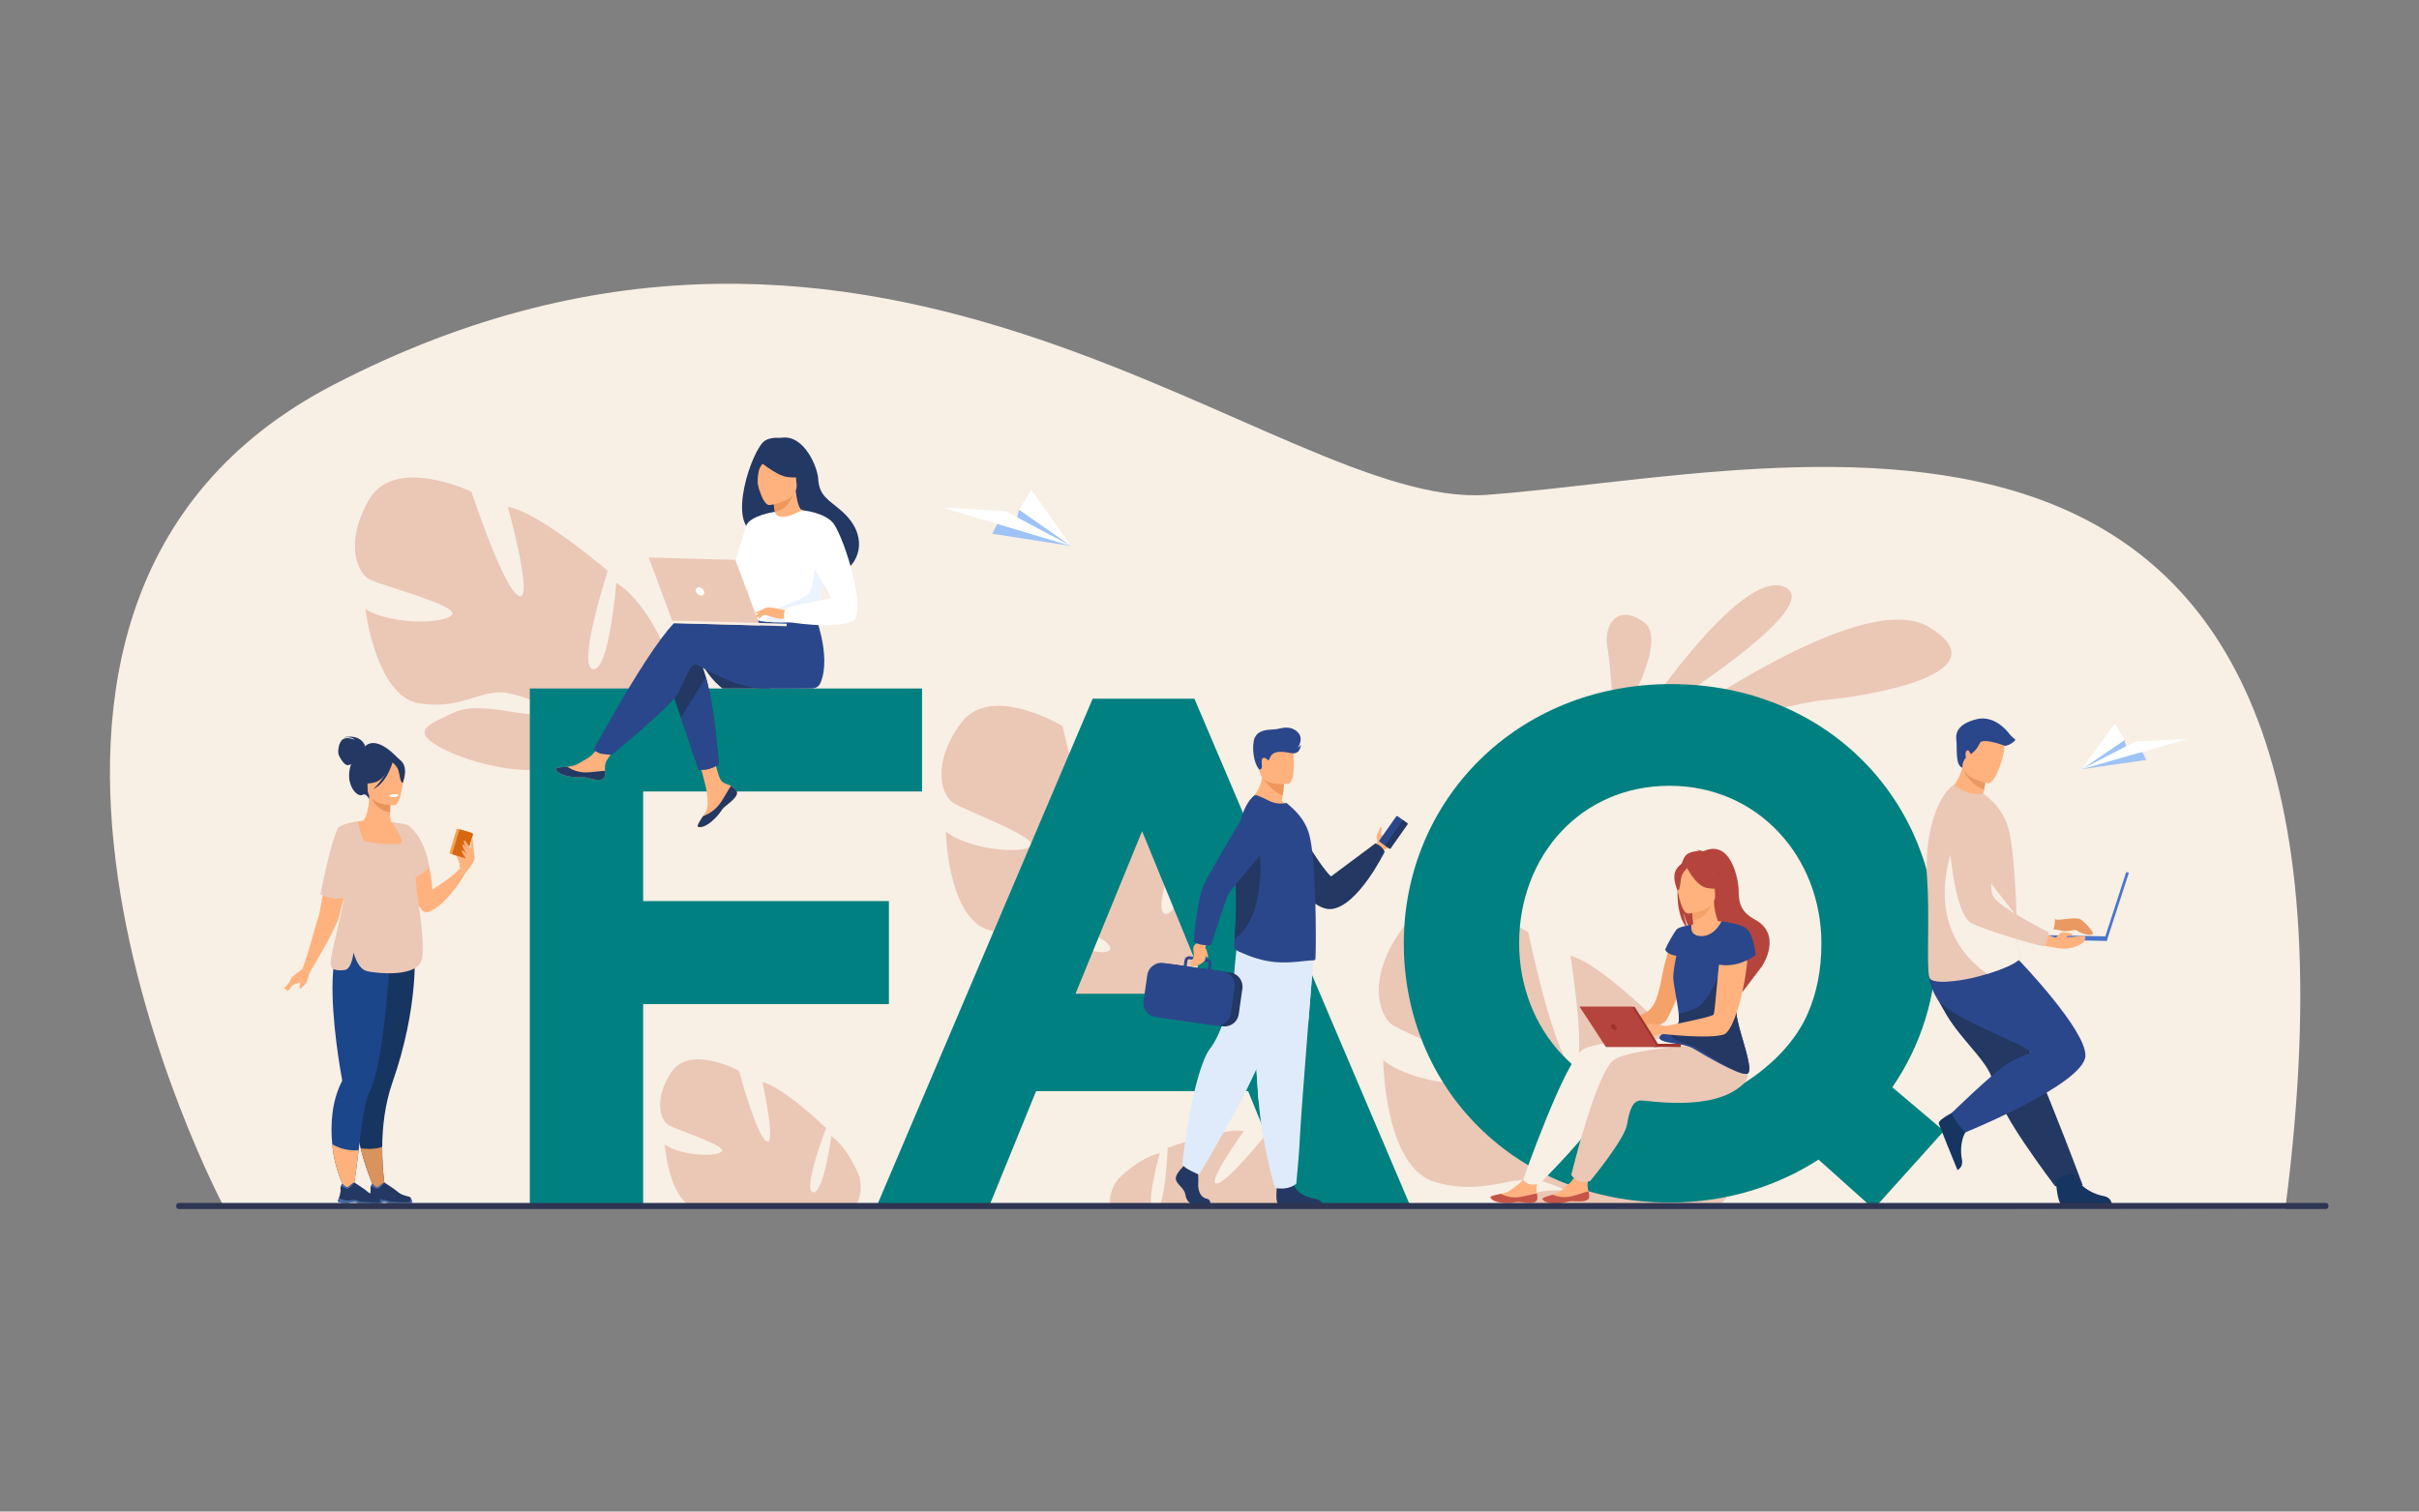 <?xml version="1.0" encoding="UTF-8" standalone="no"?>
<!-- Created with Inkscape (http://www.inkscape.org/) -->

<svg
   version="1.1"
   id="svg2"
   width="4266.667"
   height="2666.667"
   viewBox="0 0 4266.667 2666.667"
   sodipodi:docname="9650829_7879.eps"
   xmlns:inkscape="http://www.inkscape.org/namespaces/inkscape"
   xmlns:sodipodi="http://sodipodi.sourceforge.net/DTD/sodipodi-0.dtd"
   xmlns="http://www.w3.org/2000/svg"
   xmlns:svg="http://www.w3.org/2000/svg">
  <rect x="0" y="0" width="4266.667" height="2666.667" fill="#808080" stroke="none"/>
  <defs
     id="defs6" />
  <sodipodi:namedview
     id="namedview4"
     pagecolor="#ffffff"
     bordercolor="#000000"
     borderopacity="0.25"
     inkscape:showpageshadow="2"
     inkscape:pageopacity="0.0"
     inkscape:pagecheckerboard="0"
     inkscape:deskcolor="#d1d1d1" />
  <g
     id="g8"
     inkscape:groupmode="layer"
     inkscape:label="ink_ext_XXXXXX"
     transform="matrix(1.333,0,0,-1.333,0,2666.667)">
    <g
       id="g10"
       transform="scale(0.1)">
      <!-- <path
         d="M 32000,0 H 0 V 20000 H 32000 V 0"
         style="fill:#ffffff;fill-opacity:1;fill-rule:nonzero;stroke:none"
         id="path12" /> -->
      <path
         d="m 30238.5,4003.8 -5399.4,13.4 -2469.6,6.1 -530.3,1.3 -1923.1,4.7 -2343.8,5.8 -2031.7,4.9 -115.1,0.3 -535.9,1.3 -4701,11.6 -2360.17,5.9 -222.64,0.5 -1293.16,3.2 -3369.7,8.3 c 0,0 -4180.19,7912.3 1470.64,10841.8 7279.63,3773.8 12470.93,-1663.1 15259.43,-1457.1 4101.2,303 12127.3,2596.7 10565.5,-9452"
         style="fill:#F8EFE5;fill-opacity:1;fill-rule:nonzero;stroke:none"
         id="path14" />
      <path
         d="m 21636.7,10392.7 c 0,0 1387.7,2119 1981.8,1841.6 594.1,-277.3 -1981.8,-1841.6 -1981.8,-1841.6"
         style="fill:#EBC7B5;fill-opacity:1;fill-rule:nonzero;stroke:none"
         id="path16" />
      <path
         d="m 21584.4,10035.4 c 0,0 2974.8,2269 3946.1,1666.8 971.3,-602.1 -750.3,-904 -1400,-963.7 -649.8,-59.7 -2546.1,-703.1 -2546.1,-703.1"
         style="fill:#EBC7B5;fill-opacity:1;fill-rule:nonzero;stroke:none"
         id="path18" />
      <path
         d="m 21359.2,10366.9 c 0,0 -4,87.4 -11.5,214.9 -14.5,248.7 -42.1,650.2 -78.3,854.2 -54.8,308.5 139.4,582.3 481.1,335.4 341.8,-247 -307.6,-1296.6 -307.6,-1296.6 l -83.7,-107.9"
         style="fill:#EBC7B5;fill-opacity:1;fill-rule:nonzero;stroke:none"
         id="path20" />
      <path
         d="m 11328.7,4057.8 -1355.68,3.7 c -43.36,7.1 -85.42,6 -127.89,0.3 l -742.83,2 c -264.79,196.5 -305.63,793.4 -305.63,793.4 222.66,-158.1 711.8,-166.9 756.84,-87.1 45.11,79.9 -615.67,286.9 -709.83,346.1 -94.16,59.2 -206.4,323.2 39.08,696.9 245.49,373.8 895.64,18.9 895.64,18.9 0,0 234.8,-871.8 365.9,-933.7 131.2,-61.9 -55.2,784.5 -55.2,784.5 273.3,-61.2 842,-607 842,-607 0,0 -317.1,-823.4 -174.8,-851.1 142.4,-27.7 243.6,743.4 243.6,743.4 231.2,-161 372.4,-538.4 372.4,-538.4 36.2,-151.6 12.1,-273.9 -43.6,-371.9"
         style="fill:#EBC7B5;fill-opacity:1;fill-rule:nonzero;stroke:none"
         id="path22" />
      <path
         d="m 4886.04,13395.9 c 340.42,584.8 1351.77,101.5 1351.77,101.5 0,0 425.91,-1298.1 629.08,-1380.9 203.18,-82.8 -147.42,1180.9 -147.42,1180.9 417.94,-70.1 1321.74,-848.5 1321.74,-848.5 0,0 -411.96,-1270.1 -194.65,-1300.3 217.31,-30.3 307.4,1143.2 307.4,1143.2 362.4,-224.3 606.66,-783.1 606.66,-783.1 258.5,-872.7 -875.41,-1159.6 -875.41,-1159.6 0,0 -133.26,-443.2 4.88,-1029.9 h 0.01 c 0,0 36.83,-111.3 56.89,-289.2 l -107.47,28.9 c -1.03,31.2 -3.21,61.6 -6.74,91.3 0.06,0.2 0.03,0.3 -0.07,0.5 -0.05,0.4 -0.11,0.9 -0.16,1.3 -2.9,18.6 -7.13,45.1 -12.57,77.4 -0.01,0 -0.02,0.1 -0.02,0.1 0.01,0.1 -0.06,0.1 -0.04,0.2 -15.54,73.1 -24.96,126.5 -29.77,164.6 -0.03,0.1 -0.03,0.2 -0.02,0.3 -44.13,228.2 -115.17,529.2 -194.87,609.8 0,0 16.39,13.5 36.25,43.1 -11.56,-13.7 -23.61,-28.1 -36.25,-43.1 -289.96,-344.7 -1227.43,-163.1 -1711.63,79.8 -484.2,242.9 -221.95,327.4 117.07,487.8 339.02,160.4 900.56,-56.9 1096.11,-10.9 195.55,46.1 -29.37,205.2 -378.08,270.8 -348.71,65.6 -611.4,-230.1 -1177.41,-134.3 -566.02,95.8 -707.37,1247 -707.37,1247 349.26,-220.8 1089.08,-194.3 1150.69,-69.9 61.61,124.3 -953.71,383.2 -1100.79,465.1 -147.08,81.8 -338.22,471.3 2.19,1056.1"
         style="fill:#EBC7B5;fill-opacity:1;fill-rule:nonzero;stroke:none"
         id="path24" />
      <path
         d="m 12711.3,10429.8 c 395.3,544.6 1347.7,-34.7 1347.7,-34.7 0,0 291.7,-1326.9 484.5,-1429.2 192.8,-102.2 -27.9,1183.3 -27.9,1183.3 406.5,-111.2 1223,-971.7 1223,-971.7 0,0 -534.5,-1215.5 -322.5,-1267.2 212,-51.6 418.4,1100.5 418.4,1100.5 336.2,-258.1 522,-835.5 522,-835.5 168.6,-889.3 -982,-1059.8 -982,-1059.8 0,0 -176.1,-425.3 -98.1,-1019.6 h 0.1 c 0,0 25.3,-113.8 27.4,-291.8 l -103.5,39.3 c 2.1,31 3,61.3 2.5,91 0,0.2 0,0.3 -0.1,0.5 0,0.5 0,0.9 0,1.3 -1,18.7 -2.5,45.3 -4.7,77.8 0,0.1 0,0.1 0,0.2 0,0 -0.1,0.1 0,0.1 -8.1,73.9 -12.1,127.7 -13,165.9 -0.1,0.1 -0.1,0.2 0,0.3 -20.9,230.2 -61.1,535.2 -131.9,622.8 0,0 17.5,11.8 40.2,39.1 -12.9,-12.5 -26.2,-25.5 -40.2,-39.1 -321.4,-312.1 -1230.8,-38.7 -1685.6,250 -454.9,288.7 -186.9,346.1 164.5,470.9 351.5,124.9 885.4,-146.2 1083.5,-120.2 198.1,26 -8.6,205.9 -347,305.6 -338.5,99.8 -628,-166.6 -1178.5,-15.2 -550.4,151.4 -575.3,1304.5 -575.3,1304.5 323.5,-253.3 1058.2,-301 1131.6,-184.1 73.4,116.9 -905.4,474.5 -1042.7,570.1 -137.4,95.7 -287.6,500.2 107.6,1044.9"
         style="fill:#EBC7B5;fill-opacity:1;fill-rule:nonzero;stroke:none"
         id="path26" />
      <path
         d="m 15346.2,4741.7 c 0,0 -143.4,-502.7 -115.8,-698 l -542.8,1.5 c -11.3,110.2 15.3,230 107,352.7 0,0 277.5,288.4 551.6,343.8"
         style="fill:#EBC7B5;fill-opacity:1;fill-rule:nonzero;stroke:none"
         id="path28" />
      <path
         d="m 17405.1,4038 -2058.1,5.4 c 81.5,207.3 104.3,769.4 104.3,769.4 0,0 733.2,273.3 1006.3,221.3 0,0 -503.3,-697.8 -359.5,-693 143.9,4.6 701.4,706.4 701.4,706.4 0,0 732.2,67.3 808.6,-370 68.6,-392.6 -90.7,-590.9 -203,-639.5"
         style="fill:#EBC7B5;fill-opacity:1;fill-rule:nonzero;stroke:none"
         id="path30" />
      <path
         d="m 21727.4,4026.5 -1948.1,5.2 c 126.3,54 291.1,104.8 468.1,165.3 443.3,151.5 1047.4,-57.4 1480,-170.5"
         style="fill:#EBC7B5;fill-opacity:1;fill-rule:nonzero;stroke:none"
         id="path32" />
      <path
         d="m 22717.3,4018.4 -1763.4,4.7 c 36.8,78.1 -188.2,237.9 -513.9,338.2 -414.6,127.6 -774.4,-195.5 -1448.9,-1.3 -674.4,194.3 -687.9,1612.2 -687.9,1612.2 393.9,-316.2 1296.4,-385.8 1388.3,-243.1 92,142.6 -1105.9,596.7 -1273.3,716.3 -167.4,119.6 -346.1,619.2 147.8,1282.8 494,663.7 1656.2,-62.5 1656.2,-62.5 0,0 339,-1635.6 574.4,-1764.2 235.4,-128.5 -16.8,1455 -16.8,1455 498.2,-142.6 1489.1,-1212.6 1489.1,-1212.6 0,0 -675.1,-1486.3 -415.2,-1552.9 259.9,-66.6 530.6,1346.5 530.6,1346.5 409.5,-322.3 629.3,-1034.7 629.3,-1034.7 72.2,-407.6 -78.6,-690.2 -296.3,-884.4"
         style="fill:#EBC7B5;fill-opacity:1;fill-rule:nonzero;stroke:none"
         id="path34" />
      <path
         d="m 6083.08,8570.8 c 0.02,3.7 -53.8,114.9 -36.68,123.4 17.11,8.6 47.77,7.3 51.34,-12.2 3.57,-19.5 -14.66,-111.2 -14.66,-111.2"
         style="fill:#ffb27d;fill-opacity:1;fill-rule:nonzero;stroke:none"
         id="path36" />
      <path
         d="m 5279.98,9953.4 c 0,0 -315.47,379.1 -482.48,136.5 0,0 -124.6,-51.6 -169.66,-263.7 -45.98,-216.4 97.91,-380.9 172.31,-340.2 47.72,26 83.84,-57.5 83.84,-57.5 l 395.99,524.9"
         style="fill:#233862;fill-opacity:1;fill-rule:nonzero;stroke:none"
         id="path38" />
      <path
         d="m 5671.25,7936.2 c 250.81,92.4 492.37,521.5 492.37,521.5 l -79.1,55.4 c -65.88,-96.4 -362.27,-281.4 -362.27,-281.4 -6.77,81.2 -16.59,154.9 -28.71,221.6 -82.29,453.6 -270.51,588 -321.04,616.5 -8.15,4.7 -12.75,6.5 -12.75,6.5 0,0 0.17,-3.4 0.56,-9.7 0.73,-13.6 2.33,-41.2 4.96,-78.8 19.6,-280.9 96.41,-1128.9 305.98,-1051.6"
         style="fill:#ffb27d;fill-opacity:1;fill-rule:nonzero;stroke:none"
         id="path40" />
      <path
         d="m 4831.96,10128.4 c 0,0 -42.41,169.7 -291.61,116.6 0,0 119.3,15.1 151.99,-30.9 0,0 -94.55,43.3 -153.76,7.1 -59.2,-36.3 -68.92,-158.2 -60.08,-195.3 8.83,-37.1 74.22,-147.6 117.53,-147.6 43.29,0 94.55,38 94.55,38 l 141.38,212.1"
         style="fill:#233862;fill-opacity:1;fill-rule:nonzero;stroke:none"
         id="path42" />
      <path
         d="m 4459.07,7473 c 123.91,277.9 183.19,356.5 185.26,443.9 1.64,69.1 -32.45,143.7 -98.68,326.6 -15.58,43.1 -26.35,87.5 -32.97,132.3 -52.38,352.6 151.54,733.8 278.29,759.8 35.26,9.3 95.04,136.7 94.3,341.9 l 15.88,-3.1 266.87,-52.9 c 0,0 -6.07,-84 -6.25,-163.1 -0.18,-65.9 3.81,-128.4 18.74,-136.3 19.21,-1.7 30.54,-2.9 30.54,-2.9 0,0 222.53,-309 241.24,-596.4 18.72,-287.4 -178.19,-412.3 1.49,-986.7 183.45,-586.6 -1063.15,-216.6 -994.71,-63.1"
         style="fill:#ffb27d;fill-opacity:1;fill-rule:nonzero;stroke:none"
         id="path44" />
      <path
         d="m 5168.03,9421.5 c 0,0 -6.08,-84 -6.26,-163.1 -149.34,4.2 -228.28,140.5 -260.62,216 l 266.88,-52.9"
         style="fill:#e8945b;fill-opacity:1;fill-rule:nonzero;stroke:none"
         id="path46" />
      <path
         d="m 4873.58,9503.4 c 0,0 -78.26,123.7 -97.04,229.4 -13.41,75.5 25.04,355.3 306.23,315.1 0,0 81.67,-8.1 158.43,-60 61.05,-41.2 149.16,-130.2 50.65,-374.4 l -25.6,-82.5 -392.67,-27.6"
         style="fill:#233862;fill-opacity:1;fill-rule:nonzero;stroke:none"
         id="path48" />
      <path
         d="m 5217.9,9346.6 c 0,0 -353.34,-5.8 -353.58,214.3 -0.25,220.1 -46.01,367.6 179.57,380.6 225.59,13 269.51,-70.9 287.46,-144.4 17.95,-73.4 -21.55,-443.3 -113.45,-450.5"
         style="fill:#ffb27d;fill-opacity:1;fill-rule:nonzero;stroke:none"
         id="path50" />
      <path
         d="m 5204.82,9946.9 c 0,0 -96.74,-258.2 -245.21,-296.4 -148.47,-38.2 -212.87,1.6 -212.87,1.6 0,0 113.88,90.5 137.51,248.4 0,0 247.6,169.3 320.57,46.4"
         style="fill:#233862;fill-opacity:1;fill-rule:nonzero;stroke:none"
         id="path52" />
      <path
         d="m 5180.84,9925.9 c 0,0 72.25,-57.6 89.87,-113.7 17.61,-56 25.54,-171.4 59.16,-167.5 0,0 72.89,175.5 -9.03,274.8 -86.85,105.3 -140,6.4 -140,6.4"
         style="fill:#233862;fill-opacity:1;fill-rule:nonzero;stroke:none"
         id="path54" />
      <path
         d="m 4771.94,4806.6 c 88.89,-353.7 222.71,-624.8 222.71,-624.8 l 116.52,8.1 c 0,0 -57.14,271.8 -53.86,639.1 2.31,256.8 34.07,560.3 135.53,850 348.64,995.7 292.29,1720.4 292.29,1720.4 l -655.63,-76.7 -30.54,-3.6 c -2.73,-301.1 -10.51,-709.9 -17.31,-1029.6 -6.01,-287.5 -11.29,-502.8 -11.29,-502.8 -126.05,-271.5 -80.27,-654.7 1.58,-980.1"
         style="fill:#163560;fill-opacity:1;fill-rule:nonzero;stroke:none"
         id="path56" />
      <path
         d="m 3999.54,7177.8 106.08,-31.8 c 0,0 349.91,580.6 381.73,731.7 10.38,49.2 35.82,147.6 65.52,257.9 61.44,228.3 140.74,507.7 140.74,507.7 l 26.11,113.2 89.07,385.7 c 0,0 -170.56,-17.4 -270.31,-59.1 -33.04,-13.8 -58.24,-30.3 -67.04,-49.6 -73.29,-161.1 -146.45,-567.8 -197.88,-857.9 -28.66,-161.7 -50.52,-287.2 -61.93,-313.8 -31.82,-74.2 -129.03,-482.5 -212.09,-684"
         style="fill:#ffb27d;fill-opacity:1;fill-rule:nonzero;stroke:none"
         id="path58" />
      <path
         d="m 4395.79,4863 c 37.7,-402.3 203.69,-662.5 203.69,-662.5 l 55.66,-40.4 c 0,0 52.68,283.4 89.96,620.7 35.52,320.5 84.22,659.6 139.28,763.2 218.65,410.6 284.47,1960.5 284.47,1960.5 l -664.74,33 c -66.85,-112.4 -96,-296.7 -102.92,-506.3 -17.49,-529 106.86,-1218.8 125.45,-1318.5 0,-0.1 0,-0.2 0.05,-0.3 1.46,-7.7 -0.78,-15.3 -4.37,-22.3 -132.24,-261.8 -151.37,-561.3 -126.53,-827.1"
         style="fill:#1c468a;fill-opacity:1;fill-rule:nonzero;stroke:none"
         id="path60" />
      <path
         d="m 5194.26,9917.2 c 0,0 -68.92,-270.4 -256.26,-357 0,0 187.34,166.1 203.25,344.6 15.9,178.5 53.01,12.4 53.01,12.4"
         style="fill:#233862;fill-opacity:1;fill-rule:nonzero;stroke:none"
         id="path62" />
      <path
         d="m 4375.75,7272.4 c -1.16,-22.4 0.06,-40.3 4.13,-53.1 14.14,-44.6 62.72,-64.8 180.15,-52.7 71.77,7.5 103.77,127.8 118.04,230.4 43.11,-146.8 103.46,-229.2 181.48,-246.5 113.85,-25.4 688.12,-95.2 725.71,177.8 41.35,300.3 -82.46,831.9 -89.26,1118.6 16.88,101.6 22.65,189.8 20.83,265.6 -4.8,204.2 -64.73,318.7 -110.81,364.7 -13.06,10.1 -26.11,16.3 -78.51,25.3 -26.78,4.6 -63.87,9.8 -116.46,16.7 0,0 -21.45,2.5 -20.96,1.7 9.71,-17.4 139.79,-214.3 129.65,-265 -10.63,-53 -471.9,-5.3 -503.72,23.9 -31.82,29.1 -82.15,252.4 -82.15,252.4 0,0 -163.34,-17.8 -243.24,-75.9 0,0 0.3,-0.4 0.85,-1 -9.65,-7 -16.88,-14.3 -21.01,-22.1 -85.25,-162.4 -170.38,-572 -230.25,-864.1 145.12,-80 271.9,-56.2 311.25,-45.6 -51.43,-336.5 -168.07,-697.8 -175.72,-851.1"
         style="fill:#EBC7B5;fill-opacity:1;fill-rule:nonzero;stroke:none"
         id="path64" />
      <path
         d="m 6084.52,8513.1 c -0.04,10.9 -9.15,168.8 18.94,201.9 28.09,33.2 85.46,80.3 103.5,78.9 18.05,-1.5 88.61,-95.2 67.39,-167.1 -21.21,-71.8 -110.73,-169.1 -110.73,-169.1 l -79.1,55.4"
         style="fill:#ffb27d;fill-opacity:1;fill-rule:nonzero;stroke:none"
         id="path66" />
      <path
         d="m 5955.68,8706.2 163.56,-49 c 5.43,-1.7 11.15,1.4 12.77,6.8 l 93.47,311.9 c 1.63,5.4 -1.45,11.2 -6.88,12.8 l -163.55,49 c -5.43,1.6 -11.15,-1.5 -12.77,-6.9 L 5948.8,8719 c -1.63,-5.5 1.45,-11.2 6.88,-12.8"
         style="fill:#f1a34f;fill-opacity:1;fill-rule:nonzero;stroke:none"
         id="path68" />
      <path
         d="m 5998.18,8693.4 148.35,-44.4 c 9.63,-2.9 19.77,2.6 22.65,12.2 l 88.93,296.7 c 2.88,9.6 -2.58,19.7 -12.21,22.6 l -148.36,44.5 c -9.62,2.9 -19.76,-2.6 -22.65,-12.2 l -88.91,-296.7 c -2.89,-9.6 2.57,-19.8 12.2,-22.7"
         style="fill:#d86713;fill-opacity:1;fill-rule:nonzero;stroke:none"
         id="path70" />
      <path
         d="m 4395.79,4863 c 37.7,-402.3 203.69,-662.5 203.69,-662.5 l 56.67,-51.6 c 0,0 51.67,294.6 88.95,631.9 -39.28,-2.9 -212.45,-9.2 -349.31,82.2"
         style="fill:#ffb27d;fill-opacity:1;fill-rule:nonzero;stroke:none"
         id="path72" />
      <path
         d="m 4771.94,4806.6 c 88.89,-353.7 222.71,-624.8 222.71,-624.8 l 116.52,8.1 c 0,0 -57.14,271.8 -53.86,639.1 -39.53,-19.9 -121.13,-40.1 -285.37,-22.4"
         style="fill:#d9935c;fill-opacity:1;fill-rule:nonzero;stroke:none"
         id="path74" />
      <path
         d="m 4927.55,4084.1 h 74.39 c 24.92,3.9 43.31,11.2 68.87,14.5 38.81,5.1 56.68,-10.8 60.23,-14.5 0.48,-0.5 0.69,-0.7 0.69,-0.7 h 316 c 7.95,11.3 0.32,37.6 -7.16,57 -5.03,13.1 -16.01,23.1 -29.58,27 -33.51,9.7 -99.57,18.4 -160.07,73.1 -34.04,30.8 -164.36,113.1 -164.36,113.1 l -0.69,0.2 c -2.87,-0.1 -16.49,-4.3 -75.77,-54.3 -30.64,-25.8 -82.87,36.5 -82.87,36.5 0,0 -9.81,-8.1 -17.12,-23.3 -5.89,-11.9 -10.18,-28.3 -6.79,-48.5 4.72,-28.4 -10.5,-81.4 -22.64,-117.1 -7.37,-21.7 -13.57,-37.1 -13.57,-37.1 0,0 -3.56,-17.9 60.44,-25.9"
         style="fill:#233862;fill-opacity:1;fill-rule:nonzero;stroke:none"
         id="path76" />
      <path
         d="m 4910.11,4312.7 c 17.76,-12.5 55.24,-37.1 80.11,-40.4 33.56,-4.4 96.34,81.3 96.34,81.3 l -0.69,0.2 c -2.87,-0.1 -16.49,-4.3 -75.77,-54.3 -30.64,-25.8 -82.87,36.5 -82.87,36.5 0,0 -9.81,-8.1 -17.12,-23.3"
         style="fill:#466aa5;fill-opacity:1;fill-rule:nonzero;stroke:none"
         id="path78" />
      <path
         d="m 4927.55,4084.1 h 74.39 c 24.92,3.9 43.31,11.2 68.87,14.5 38.81,5.1 56.68,-10.8 60.23,-14.5 0.48,-0.5 0.69,-0.7 0.69,-0.7 h 316 c 7.95,11.3 0.32,37.6 -7.16,57 -9.59,8.5 -12.3,-37.1 -17.6,-44.3 -5.3,-7.3 -257.78,-2.7 -272.36,7.9 -14.58,10.6 -58.32,29.2 -119.3,14.6 -53.07,-12.7 -131.28,19.8 -150.63,28.5 -7.37,-21.7 -13.57,-37.1 -13.57,-37.1 0,0 -3.56,-17.9 60.44,-25.9"
         style="fill:#466aa5;fill-opacity:1;fill-rule:nonzero;stroke:none"
         id="path80" />
      <path
         d="m 4530.59,4084.1 h 74.39 c 24.91,3.9 43.32,11.2 68.87,14.5 38.81,5.1 56.68,-10.8 60.23,-14.5 0.48,-0.5 0.69,-0.7 0.69,-0.7 h 316 c 7.95,11.3 0.31,37.6 -7.16,57 -5.04,13.1 -16.01,23.1 -29.59,27 -33.5,9.7 -99.57,18.4 -160.06,73.1 -34.04,30.8 -164.37,113.1 -164.37,113.1 l -0.68,0.2 c -2.87,-0.1 -16.49,-4.3 -75.77,-54.3 -30.64,-25.8 -82.87,36.5 -82.87,36.5 0,0 -9.81,-8.1 -17.13,-23.3 -5.88,-11.9 -10.18,-28.3 -6.78,-48.5 4.72,-28.4 -10.5,-81.4 -22.64,-117.1 -7.37,-21.7 -13.57,-37.1 -13.57,-37.1 0,0 -3.56,-17.9 60.44,-25.9"
         style="fill:#233862;fill-opacity:1;fill-rule:nonzero;stroke:none"
         id="path82" />
      <path
         d="m 4513.14,4312.7 c 17.77,-12.5 55.25,-37.1 80.12,-40.4 33.56,-4.4 96.33,81.3 96.33,81.3 l -0.68,0.2 c -2.87,-0.1 -16.49,-4.3 -75.77,-54.3 -30.64,-25.8 -82.87,36.5 -82.87,36.5 0,0 -9.81,-8.1 -17.13,-23.3"
         style="fill:#466aa5;fill-opacity:1;fill-rule:nonzero;stroke:none"
         id="path84" />
      <path
         d="m 4530.59,4084.1 h 74.39 c 24.91,3.9 43.32,11.2 68.87,14.5 38.81,5.1 56.68,-10.8 60.23,-14.5 0.48,-0.5 0.69,-0.7 0.69,-0.7 h 316 c 7.95,11.3 0.31,37.6 -7.16,57 -9.6,8.5 -12.3,-37.1 -17.6,-44.3 -5.31,-7.3 -257.79,-2.7 -272.37,7.9 -14.58,10.6 -58.32,29.2 -119.29,14.6 -53.08,-12.7 -131.28,19.8 -150.63,28.5 -7.37,-21.7 -13.57,-37.1 -13.57,-37.1 0,0 -3.56,-17.9 60.44,-25.9"
         style="fill:#466aa5;fill-opacity:1;fill-rule:nonzero;stroke:none"
         id="path86" />
      <path
         d="m 5386.28,9086.6 c 0,0 220.37,-110.9 293.76,-558.4 0,0 -72.17,-99 -173.83,-128.2 -14.53,-4.1 -29.65,-6.9 -45.26,-7.7 -124.82,-6.6 -74.67,694.3 -74.67,694.3"
         style="fill:#EBC7B5;fill-opacity:1;fill-rule:nonzero;stroke:none"
         id="path88" />
      <path
         d="m 6223.84,8781.7 c 0,0 -68.11,104.8 -84.75,99 -23.76,-8.3 61.75,-141.3 61.75,-141.3 0,0 -63.36,99.4 -73.26,91.9 -22.55,-17 13.35,-79.5 48.94,-127.3 0,0 -63.71,58.3 -65.78,47.8 -7.28,-36.8 69.94,-126 69.94,-126 l 43.16,98.6 v 57.3"
         style="fill:#ffb27d;fill-opacity:1;fill-rule:nonzero;stroke:none"
         id="path90" />
      <path
         d="m 6274.93,8684.5 c -3.29,12.8 -19.93,263 -27.04,239.3 -7.11,-23.8 -24.05,-155 -24.05,-155 l 51.09,-84.3"
         style="fill:#ffb27d;fill-opacity:1;fill-rule:nonzero;stroke:none"
         id="path92" />
      <path
         d="m 5148.87,9477.3 c 0,0 6.11,-26 70.63,-22 0,0 54.18,3.4 52.52,31.9 0,0 -52.53,20.3 -123.15,-9.9"
         style="fill:#ffffff;fill-opacity:1;fill-rule:nonzero;stroke:none"
         id="path94" />
      <path
         d="m 3999.54,7177.8 c 0,0 -127.98,-85 -147.54,-120.9 -19.56,-35.8 -65.2,-167.9 -65.2,-167.9 0,0 32.6,-4.9 65.2,52.2 32.6,57 140.18,52.1 176.04,83.1 35.86,31 77.58,121.7 77.58,121.7 l -106.08,31.8"
         style="fill:#ffb27d;fill-opacity:1;fill-rule:nonzero;stroke:none"
         id="path96" />
      <path
         d="m 4091.7,7118 c 0,0 -21.28,-100.2 -47.36,-129.6 -26.08,-29.3 -61.94,-78.2 -76.61,-65.1 -14.67,13 16.3,122.2 16.3,122.2 l 107.67,72.5"
         style="fill:#ffb27d;fill-opacity:1;fill-rule:nonzero;stroke:none"
         id="path98" />
      <path
         d="m 3869.93,7045.5 c -3.26,-4.9 -115.73,-124.4 -115.73,-124.4 0,0 40.75,-18.5 52.16,0 11.41,18.5 63.57,124.4 63.57,124.4"
         style="fill:#ffb27d;fill-opacity:1;fill-rule:nonzero;stroke:none"
         id="path100" />
      <path
         d="m 13130,12940.6 1042.9,-161.9 -687.5,481.1 -37.1,-151 -254.6,-42.9 -63.7,-125.3"
         style="fill:#9ec3f6;fill-opacity:1;fill-rule:nonzero;stroke:none"
         id="path102" />
      <path
         d="m 14172.9,12778.7 -863.9,459 -851.5,53.3 z"
         style="fill:#ffffff;fill-opacity:1;fill-rule:nonzero;stroke:none"
         id="path104" />
      <path
         d="m 13485.4,13259.8 687.5,-481.1 -527.6,745.2 z"
         style="fill:#ffffff;fill-opacity:1;fill-rule:nonzero;stroke:none"
         id="path106" />
      <path
         d="m 28398.6,9946.7 -854,-121.8 566.7,386.2 28.8,-123.8 207.7,-37.6 50.8,-103"
         style="fill:#9ec3f6;fill-opacity:1;fill-rule:nonzero;stroke:none"
         id="path108" />
      <path
         d="m 27544.6,9824.9 710.7,366.4 696.4,35 z"
         style="fill:#ffffff;fill-opacity:1;fill-rule:nonzero;stroke:none"
         id="path110" />
      <path
         d="m 28111.3,10211.1 -566.7,-386.2 438.7,603.6 z"
         style="fill:#ffffff;fill-opacity:1;fill-rule:nonzero;stroke:none"
         id="path112" />
      <path
         d="M 7010.58,10892.9 H 12200.2 V 9529.8 H 8510.01 V 8079.1 H 11762 V 6716 H 8510.01 V 4077.4 H 7010.58 v 6815.5"
         style="fill:#008080;fill-opacity:1;fill-rule:nonzero;stroke:none"
         id="path114" />
      <path
         d="M 15993.8,6853 15112.3,9004.5 14230.9,6853 Z m -1535.5,3904.9 h 1345.9 L 18647.6,4076 h -1526 L 16515,5564 H 13709.6 L 13103,4076 h -1488 l 2843.3,6681.9"
         style="fill:#008080;fill-opacity:1;fill-rule:nonzero;stroke:none"
         id="path116" />
      <path
         d="m 22982.3,5615.1 c 0,0 662.2,340.7 938.3,976.2 120,276.2 180,578.1 180,928.8 0,1137.4 -834,2085.1 -2009.3,2085.1 -1175.2,0 -1990.3,-928.8 -1990.3,-2085.1 0,-1137.3 834,-2085.1 2009.3,-2085.1 322.2,0 616.1,66.3 872,180.1 z m 1080.4,-957.3 c -559.2,-360.2 -1232.1,-568.7 -1971.4,-568.7 -2047.2,0 -3516.3,1526 -3516.3,3431 0,1886.1 1488.1,3431 3535.3,3431 2047.2,0 3516.3,-1525.9 3516.3,-3431 0,-691.9 -208.5,-1355.3 -587.7,-1905 l 682.5,-578.2 -928.9,-1033.1 -729.8,654"
         style="fill:#008080;fill-opacity:1;fill-rule:nonzero;stroke:none"
         id="path118" />
      <path
         d="m 22171.5,7619.5 c 0,0 -111.9,-165.6 -175.7,-513.6 -55.8,-304.7 -104.8,-417.3 -185.5,-479.8 -80.7,-62.5 -530.3,-247 -530.3,-247 l 33.6,-78.8 c 0,0 659,89.8 733,199.9 74,110.2 356.2,760.9 334.3,910.8 -21.9,149.8 -209.4,208.5 -209.4,208.5"
         style="fill:#f4a269;fill-opacity:1;fill-rule:nonzero;stroke:none"
         id="path120" />
      <path
         d="m 20341.7,4140.3 c -6.7,-64.2 -97.5,-62.1 -200.2,-46.9 -102.6,15.1 -76.1,-11.8 -220.4,-9.4 -144.3,2.5 -192.5,51.7 -198.9,72.6 -5.6,18.4 64.3,31.7 139.2,47.5 9.4,1.9 18.9,4 28.3,6.1 84.5,18.7 142,79.7 215.4,132.2 69.5,49.8 162.9,234.8 162.9,234.8 l 197.3,2.8 c 0,0 -88.2,-165.7 -121.6,-237.3 -19.7,-42.1 -13.5,-94.8 -6.8,-135.3 3.6,-22 7.2,-44.5 4.8,-67.1"
         style="fill:#ffb27d;fill-opacity:1;fill-rule:nonzero;stroke:none"
         id="path122" />
      <path
         d="m 20141.5,4093.4 c -102.6,15.1 -76.1,-11.8 -220.4,-9.4 -144.3,2.5 -192.5,51.7 -198.9,72.6 -5.6,18.4 64.3,31.7 139.2,47.5 l 0.9,-1.4 c 0,0 91.3,-52.7 210.5,-44.5 97.1,6.7 197.1,44.1 264.1,49.2 3.6,-22 7.2,-44.5 4.8,-67.1 -6.7,-64.2 -97.5,-62.1 -200.2,-46.9"
         style="fill:#c65447;fill-opacity:1;fill-rule:nonzero;stroke:none"
         id="path124" />
      <path
         d="m 22479.6,6272.7 c 0,0 -1293.4,-6.3 -1534.9,-158.7 -241.4,-152.4 -791,-1721.9 -791,-1721.9 0,0 42.8,-56.3 95.9,-63.6 85.3,-11.8 133.7,21.5 133.7,21.5 0,0 736.5,732.6 775.7,932.6 39.2,200.1 29.6,378.6 118.9,383.4 89.2,4.8 1201.9,-135.3 1370.2,161.2 168.3,296.5 29.2,590 29.2,590 l -197.7,-144.5"
         style="fill:#F8EFE5;fill-opacity:1;fill-rule:nonzero;stroke:none"
         id="path126" />
      <path
         d="m 21028.8,4169.9 c -1.4,-64.5 -92,-70 -195.6,-63.5 -103.5,6.5 -74.8,-18.1 -218.8,-27.7 -144,-9.6 -196.2,35.4 -204.3,55.6 -7.2,17.9 61.4,37 134.7,59 9.3,2.7 18.5,5.6 27.7,8.4 82.7,25.8 134.8,91.3 203.5,149.9 65.2,55.4 142.7,247.6 142.7,247.6 l 196.4,19.3 c 0,0 -74,-172.6 -101.3,-246.7 -16,-43.6 -5.5,-95.6 4.6,-135.4 5.4,-21.6 10.9,-43.7 10.4,-66.5"
         style="fill:#ffb27d;fill-opacity:1;fill-rule:nonzero;stroke:none"
         id="path128" />
      <path
         d="m 20833.2,4106.4 c -103.5,6.5 -74.8,-18.1 -218.8,-27.7 -144,-9.6 -196.2,35.4 -204.3,55.6 -7.2,17.9 61.4,37 134.7,59 l 1,-1.3 c 0,0 95.4,-44.9 213.5,-26.7 96.2,14.8 192.8,60.4 259.1,71.1 5.4,-21.6 10.9,-43.7 10.4,-66.5 -1.4,-64.5 -92,-70 -195.6,-63.5"
         style="fill:#c65447;fill-opacity:1;fill-rule:nonzero;stroke:none"
         id="path130" />
      <path
         d="m 22730.8,6193.2 c 0,0 -1139.3,-53.9 -1374.6,-215.6 -235.3,-161.6 -565.8,-1523.1 -565.8,-1523.1 0,0 49.5,-65.5 100.1,-83.6 64.2,-23 150.8,3 150.8,3 0,0 457.4,551.1 488.8,752.6 31.3,201.4 80.5,305 169.5,313.3 89,8.2 963.3,-162.5 1362.9,214.4 248,234 -331.7,539 -331.7,539"
         style="fill:#EBC7B5;fill-opacity:1;fill-rule:nonzero;stroke:none"
         id="path132" />
      <path
         d="m 22340.8,7710.6 c -22.1,38.8 -48.6,108.6 -67.7,234.8 2.5,-12.5 35.1,-171.1 102.7,-257.6 263.8,-149.2 680.7,-709.3 678.1,-814.9 0,0 256.1,339 258.9,341 0,0 288.1,421.3 -100.3,625.8 -197.4,103.9 -206.4,253.6 -207.2,384 -0.7,130.5 -97.7,685.9 -467.8,514.2 0,0 -62.8,23.1 -89.8,17.2 0,0 22.5,-2.8 34.7,-13.8 -44.2,-0.3 -107,-7.7 -157.6,-41.1 -134,-88.4 -211.2,-806.8 16,-989.6"
         style="fill:#b5453c;fill-opacity:1;fill-rule:nonzero;stroke:none"
         id="path134" />
      <path
         d="m 22778.7,7810.2 c 0,0 -106.1,10 -212.2,0 -72.1,-6.9 -143.5,-29.3 -184.1,-46.3 -100.4,-41.9 -89.9,-219.7 120.8,-186.8 210.7,32.9 290.3,180.3 275.5,233.1"
         style="fill:#ffb27d;fill-opacity:1;fill-rule:nonzero;stroke:none"
         id="path136" />
      <path
         d="m 22391.3,7680.5 c -1.3,-0.6 -30.1,-152.9 107.9,-146.8 90.5,4 285.8,113.5 268.6,191.1 -8.2,36.9 -76.6,132.5 -90.4,350.7 l -16.5,-4.4 -277.2,-74.3 c 0,0 12.3,-88 18,-171.2 4.9,-70 5.1,-136.6 -10.4,-145.1"
         style="fill:#ffb27d;fill-opacity:1;fill-rule:nonzero;stroke:none"
         id="path138" />
      <path
         d="m 22383.7,7996.8 c 0,0 12.3,-88 18,-171.2 156.9,14.9 230.5,163.8 259.2,245.5 l -277.2,-74.3"
         style="fill:#f4a269;fill-opacity:1;fill-rule:nonzero;stroke:none"
         id="path140" />
      <path
         d="m 22687.9,8103.7 c 0,0 73.7,135.6 86,248.2 8.8,80.4 -51.3,372.2 -344.4,310.1 0,0 -85.4,-14.2 -162.5,-74.2 -61.4,-47.7 -147.9,-147.5 -27.1,-397.6 l 32.7,-85.1 415.3,-1.4"
         style="fill:#b5453c;fill-opacity:1;fill-rule:nonzero;stroke:none"
         id="path142" />
      <path
         d="m 22336.5,7914.4 c 0,0 372.3,18.7 357.1,250.4 -15.2,231.7 22.6,390.1 -215.7,388 -238.4,-2.1 -278.7,-93.6 -292.5,-172.1 -13.7,-78.6 53.8,-465.1 151.1,-466.3"
         style="fill:#ffb27d;fill-opacity:1;fill-rule:nonzero;stroke:none"
         id="path144" />
      <path
         d="m 22308.1,8547.2 c 0,0 120,-265 278.9,-294.8 159,-29.8 224,16.6 224,16.6 0,0 -126.3,87.2 -162.2,251.8 0,0 -272.5,160.8 -340.7,26.4"
         style="fill:#b5453c;fill-opacity:1;fill-rule:nonzero;stroke:none"
         id="path146" />
      <path
         d="m 22334.8,8526.8 c 0,0 -72,-65.8 -86.6,-126 -14.6,-60.2 -14.8,-182.2 -50.5,-180.5 0,0 -89,179.7 -9.8,289.9 84.1,116.9 146.9,16.6 146.9,16.6"
         style="fill:#b5453c;fill-opacity:1;fill-rule:nonzero;stroke:none"
         id="path148" />
      <path
         d="m 21964,6253.3 c 30.1,-36 124.2,-47.1 224.7,-63.6 79.1,-13.1 162.2,-29.5 221.3,-64.2 134.2,-78.8 572.7,-345.1 701.3,-333 49.8,4.7 40.5,99.8 10.3,226 -47.5,199.4 -147,476.1 -147,596.5 0,65.7 -21.8,221.1 -51,398.8 -2.4,14.4 -4.8,28.8 -7.2,43.4 -57.8,345.5 -137.7,752.9 -137.7,752.9 0,0 -89.2,-194.5 -262.9,-194.5 -173.8,0 -133.4,148.3 -133.4,148.3 0,0 -158.6,-18.6 -196,-59 -37.5,-40.3 -132.5,-214.7 -151.3,-262.3 0,0 -3.9,-60.5 146,-89.3 0,0 -36.5,-164.3 -40.8,-273.8 -3.3,-80.9 55.2,-334.1 72,-491.6 5.9,-55.8 6.7,-99.5 -2.4,-119.4 -11.6,-25.4 -49.1,-50.8 -91.7,-75.6 -84.7,-49.3 -190,-96.8 -154.2,-139.6"
         style="fill:#2b478b;fill-opacity:1;fill-rule:nonzero;stroke:none"
         id="path150" />
      <path
         d="m 22118.2,6392.9 c -96.2,-164 260.8,-213.3 319.9,-248 134.2,-78.8 544.6,-364.5 673.2,-352.4 49.8,4.7 40.5,99.8 10.3,226 -47.5,199.4 -147,476.1 -147,596.5 0,65.7 -21.8,221.1 -51,398.8 l -154.7,148.6 c 0,0 -165.8,-428.5 -323.8,-498.7 -82.8,-36.7 -169.3,-61 -232.8,-75.8 5.9,-55.8 6.7,-99.5 -2.4,-119.4 -11.6,-25.4 -49.1,-50.8 -91.7,-75.6"
         style="fill:#233862;fill-opacity:1;fill-rule:nonzero;stroke:none"
         id="path152" />
      <path
         d="m 22826.2,7681.9 c 0,0 132.3,80.3 260.2,-72.1 127.9,-152.3 -90.9,-1241.6 -280.4,-1297.5 -210.5,-62.2 -818.5,9.9 -818.5,9.9 l 11.7,95 c 0,0 647.3,124.1 674.2,158.7 26.9,34.6 85.6,1088.4 152.8,1106"
         style="fill:#ffb27d;fill-opacity:1;fill-rule:nonzero;stroke:none"
         id="path154" />
      <path
         d="m 22778.7,7810.2 c 0,0 271.6,-24.6 350.5,-113.9 78.9,-89.3 102,-331.4 102,-331.4 0,0 -239.3,-193.2 -527.5,-118.2 l 75,563.5"
         style="fill:#2b478b;fill-opacity:1;fill-rule:nonzero;stroke:none"
         id="path156" />
      <path
         d="m 22052,6422.9 c 0,0 -210.8,40.8 -234.6,30.6 -23.7,-10.2 -156.3,-129.2 -142.7,-153 13.6,-23.8 68,-40.8 129.1,-20.4 61.2,20.4 193.8,30.6 217.6,61.2 23.8,30.6 30.6,81.6 30.6,81.6"
         style="fill:#ffb27d;fill-opacity:1;fill-rule:nonzero;stroke:none"
         id="path158" />
      <path
         d="m 21882.4,6147.7 h 358.8 v 42.4 h -358.8 v -42.4"
         style="fill:#9e332e;fill-opacity:1;fill-rule:nonzero;stroke:none"
         id="path160" />
      <path
         d="m 21958.6,6153.5 c -3.5,14 -329.8,526.4 -329.8,526.4 h -726.1 l 364.2,-512.7 691.7,-13.7"
         style="fill:#9e332e;fill-opacity:1;fill-rule:nonzero;stroke:none"
         id="path162" />
      <path
         d="m 21928,6147.7 c -3.5,14 -330.9,532.2 -330.9,532.2 h -694.4 l 346.5,-532.2 h 678.8"
         style="fill:#b5453c;fill-opacity:1;fill-rule:nonzero;stroke:none"
         id="path164" />
      <path
         d="m 21315.8,6412.1 c 7.2,-20.8 29.8,-37.6 50.6,-37.6 20.7,0 31.8,16.8 24.6,37.6 -7.1,20.7 -29.8,37.6 -50.5,37.6 -20.8,0 -31.8,-16.9 -24.7,-37.6"
         style="fill:#9e332e;fill-opacity:1;fill-rule:nonzero;stroke:none"
         id="path166" />
      <path
         d="m 27008.2,7929.8 c 0,0 173.2,-98.5 221.7,-98.5 48.5,0 238.9,36.8 291.9,9.7 53.1,-27.1 149.1,-136.2 167.2,-171.8 32.4,-64.1 -130.5,-35.8 -207.5,18.8 -11.1,7.9 -25,10.8 -38.4,7.9 -39.9,-8.7 -122.7,-23.7 -162.7,-8.9 -53.8,19.9 -337.1,42 -337.1,42 l 64.9,200.8"
         style="fill:#ea9963;fill-opacity:1;fill-rule:nonzero;stroke:none"
         id="path168" />
      <path
         d="m 25690.2,9271.4 c 0,0 179.6,-1276.3 477,-1390.6 146.7,-56.4 795.1,-184.3 986.9,-197.2 0,0 47,38.2 35.6,193.3 0,0 -679.4,249.4 -775.9,385.1 -143.6,201.8 89.2,824.7 -91.1,1014.3 -180.2,189.6 -483.8,271 -632.5,-4.9"
         style="fill:#F8EFE5;fill-opacity:1;fill-rule:nonzero;stroke:none"
         id="path170" />
      <path
         d="m 25750.8,6582.4 c 52.3,-88.8 112.9,-172.1 175.4,-250.9 193,-243.7 403.1,-444.6 439.7,-634.5 7.2,-37.8 18.8,-78.6 33.9,-121.5 15.3,-43.5 34.2,-89.3 56,-136.6 81.9,-177.9 204.4,-377.2 326.7,-558.4 211.4,-313.3 410.2,-574.7 410.2,-574.7 l 364.5,15.6 c -14.6,36.5 -173.6,469 -386.3,997.6 -86.4,214.6 -178.2,442.8 -266.8,662.9 -11.8,29.4 -23.6,58.7 -35.3,87.7 -27.1,67.4 -53.8,133.7 -79.8,198.2 -199.7,496.3 -358.8,891.5 -358.8,891.5 0,0 -798.3,302.4 -881.2,106.5 -68.3,-161.6 -12.6,-319.8 201.8,-683.4"
         style="fill:#233862;fill-opacity:1;fill-rule:nonzero;stroke:none"
         id="path172" />
      <path
         d="m 27204,4372.1 c 0,0 18.7,-300.8 76.9,-305.1 7.7,-0.6 295.2,-0.6 295.2,-0.6 l 366.9,2.1 c 0,0 -2.4,88.5 -109.6,107.2 -107.3,18.6 -286.8,94 -351.8,235.8 -68.4,149.1 -277.6,-39.4 -277.6,-39.4"
         style="fill:#163560;fill-opacity:1;fill-rule:nonzero;stroke:none"
         id="path174" />
      <path
         d="m 25908.7,5318.2 c 0,0 -272.5,-128.9 -254.9,-184.6 2.4,-7.4 109,-274.3 109,-274.3 l 138.2,-339.9 c 0,0 81.2,35 58.8,141.5 -22.5,106.6 -19.1,301.3 88.4,414.2 113.1,118.8 -139.5,243.1 -139.5,243.1"
         style="fill:#163560;fill-opacity:1;fill-rule:nonzero;stroke:none"
         id="path176" />
      <path
         d="m 26005.8,5018 c 0,0 -153,154.8 -180.9,257.3 0,0 526.3,511.5 714.4,635.7 216,142.5 356.2,143.3 321.6,178.3 -113.6,114.4 -1067.5,448.1 -1222.8,689.7 -53.5,83.3 -83.8,162.3 -100.3,231.3 -35.2,147.5 -7.4,249.3 -7.4,249.3 l 1186.6,34.3 c 0,0 882.2,-915.1 877.2,-1259.5 C 27588.7,5662.1 26005.8,5018 26005.8,5018"
         style="fill:#2b478b;fill-opacity:1;fill-rule:nonzero;stroke:none"
         id="path178" />
      <path
         d="m 26392.3,9351.8 c -240.1,-62 -638,160.4 -638,160.4 0,0 154.5,103.8 211.8,332 2.9,11.4 5.5,23.2 7.8,35.3 25.2,5.4 72.6,15.4 123.3,26.2 l 183.4,-164.3 c 0,0 -4.2,-68.2 -27.2,-185.4 -3.9,-20.5 -8.5,-42.4 -13.8,-65.8 98.4,-61 152.7,-138.4 152.7,-138.4"
         style="fill:#ffb27d;fill-opacity:1;fill-rule:nonzero;stroke:none"
         id="path180" />
      <path
         d="m 25500.1,8356.8 c 34.4,-462.4 -10.8,-1165.7 28.2,-1287.5 33.7,-105.1 417.2,-42.6 570.3,-7.5 56.7,13 125.3,31.5 196.2,53.4 197.7,61.3 413.2,148.7 436.3,213.6 0.9,2.5 1.7,5 2.1,7.5 2.2,9.4 1.7,18.2 -0.4,27.2 -7.7,33 -37.4,68.8 -40.9,150.7 -3.9,91.5 -3.3,199.2 -6.7,315 -0.2,13.1 -0.4,27.3 -1.8,40.3 l -0.1,4.7 c 0,2.5 -0.1,4.9 -0.2,7.4 -3.3,129.2 -10,265 -17.9,399.6 -4.9,84.6 -10.7,168.4 -17.3,248.6 -17.3,207.2 -40.5,391.4 -71.3,507.8 -50.2,189.9 -161.1,313.7 -261.9,404.5 l -73,62.5 c -81.4,-17.7 -177.7,-5.9 -264.8,35.3 -94.2,44.8 -126.8,76.8 -143.2,64.7 -217.6,-167.9 -374.1,-682.4 -333.6,-1247.8"
         style="fill:#EBC7B5;fill-opacity:1;fill-rule:nonzero;stroke:none"
         id="path182" />
      <path
         d="m 26294.8,7115.2 c 197.7,61.3 413.2,148.7 436.3,213.6 0.9,2.5 1.7,5 2.1,7.5 -0.1,9 -0.2,18.1 -0.4,27.2 -7.7,33 -37.4,68.8 -40.9,150.7 -3.9,91.5 -3.3,199.2 -6.7,315 -0.2,13.1 -0.4,27.3 -1.8,40.3 l -0.1,4.7 c 0,2.5 -0.1,4.9 -0.2,7.4 L 25883.8,8900 c 0,0 -537.3,-1118.9 411,-1784.8"
         style="fill:#F8EFE5;fill-opacity:1;fill-rule:nonzero;stroke:none"
         id="path184" />
      <path
         d="m 26280.6,9741.4 c 0,0 -4.2,-68.2 -27.2,-185.4 -179,57.8 -260.2,219.6 -287.3,288.2 2.9,11.4 5.5,23.2 7.8,35.3 25.2,5.4 72.6,15.4 123.3,26.2 l 183.4,-164.3"
         style="fill:#ea9963;fill-opacity:1;fill-rule:nonzero;stroke:none"
         id="path186" />
      <path
         d="m 26304.6,9638 c 0,0 -390.4,65.2 -346.1,307.7 44.3,242.5 23.8,414.3 275,382.9 251.1,-31.3 282.5,-132.7 287.4,-217.2 4.9,-84.6 -113.5,-484.1 -216.3,-473.4"
         style="fill:#ffb27d;fill-opacity:1;fill-rule:nonzero;stroke:none"
         id="path188" />
      <path
         d="m 27841.5,7562.9 34.5,-11.2 292.9,901.6 -34.4,11.2 -293,-901.6"
         style="fill:#4a75cb;fill-opacity:1;fill-rule:nonzero;stroke:none"
         id="path190" />
      <path
         d="m 26882.7,7632.5 994.5,-21.3 -1.2,-59.5 -994.6,21.3 1.3,59.5"
         style="fill:#4a75cb;fill-opacity:1;fill-rule:nonzero;stroke:none"
         id="path192" />
      <path
         d="m 26901.3,7525.5 c 0,0 319.6,-84.3 439.4,-75.4 119.9,8.8 219.5,65.8 234.6,95.6 15.1,29.7 46.8,82.5 -34.8,72.7 -81.6,-9.7 -193,-27 -196.4,-11.4 -3.5,15.7 66.5,14.2 66.5,14.2 0,0 21.1,30.8 -5.5,31.9 -26.6,1.1 -104.3,22.2 -133.2,7.7 -28.8,-14.4 -55.5,-67.6 -76.5,-65.4 -21.1,2.2 -267.5,110.9 -267.5,110.9 l -26.6,-180.8"
         style="fill:#ffb27d;fill-opacity:1;fill-rule:nonzero;stroke:none"
         id="path194" />
      <path
         d="m 25769.5,9219 c 0,0 37.8,-1288.3 320.7,-1434.7 139.6,-72.3 770,-270.8 959.2,-304.7 0,0 50.9,32.7 56.6,188.1 0,0 -647.7,322.8 -728.7,468.3 -120.5,216.5 179.6,809.8 21.4,1018.1 -158.3,208.3 -451,322.8 -629.2,64.9"
         style="fill:#EBC7B5;fill-opacity:1;fill-rule:nonzero;stroke:none"
         id="path196" />
      <path
         d="m 25966.1,9844.2 c 0,0 -4.5,83.2 46.8,130.8 0,0 -17.8,83.5 15.2,97.2 33,13.8 39.9,-56.4 55,-45.4 15.1,11 82.5,63.3 111.4,140.3 28.9,77 293.2,-16.3 324,-30.1 30.8,-13.9 129.8,37 149,78.2 0,0 -55,44 -79.7,77.1 -24.8,33 -198.1,255.7 -440.1,192.5 -242,-63.3 -275,-178.8 -261.3,-277.8 13.8,-99 -19.4,-329.6 79.7,-362.8"
         style="fill:#2b478b;fill-opacity:1;fill-rule:nonzero;stroke:none"
         id="path198" />
      <path
         d="m 18494.9,8962.7 c -26.6,-71.4 -72.6,-154.3 -120.9,-174.9 -54.8,-23.3 -77.6,-56.3 -77.6,-56.3 l -44.3,25.6 -52.8,30.7 c 0,0 1.3,5.9 3.8,15.5 2.6,9.5 6.6,22.7 11.9,37.4 0,0 16.2,20.8 6.3,47 -9.9,26.1 -8,66.5 9,91.2 16.9,24.6 33.3,85.2 43.5,83.4 24.7,-4.2 -12.2,-87.6 -1.6,-103.1 9.6,-13.9 21.5,-9.1 23.7,-8.1 0.2,0.1 0.3,0.2 0.5,0.3 69.3,30.4 153.3,194.7 190.5,172.5 13.9,-8.3 19.3,-130.8 8,-161.2"
         style="fill:#ffb27d;fill-opacity:1;fill-rule:nonzero;stroke:none"
         id="path200" />
      <path
         d="m 18255.1,8863.3 86.8,-61 c 6.2,-4.3 14.7,-2.8 19,3.3 l 222.4,316.4 c 4.3,6.1 2.8,14.7 -3.3,19 l -86.8,61 c -6.2,4.3 -14.7,2.8 -19,-3.3 l -222.4,-316.4 c -4.3,-6.2 -2.8,-14.7 3.3,-19"
         style="fill:#2b478b;fill-opacity:1;fill-rule:nonzero;stroke:none"
         id="path202" />
      <path
         d="m 18334.6,8807.4 50.9,-35.7 c 4.7,-3.3 11.2,-2.2 14.4,2.5 l 226.2,321.7 c 3.2,4.7 2.1,11.2 -2.6,14.5 l -50.9,35.7 c -4.6,3.3 -11.1,2.2 -14.4,-2.5 l -226.1,-321.7 c -3.3,-4.7 -2.2,-11.2 2.5,-14.5"
         style="fill:#233862;fill-opacity:1;fill-rule:nonzero;stroke:none"
         id="path204" />
      <path
         d="m 17009.8,9317.3 c 0,0 441.7,-770.4 602,-912.2 l 587.5,438.1 c 0,0 85.3,-26.1 122.6,-111.7 0,0 -356.8,-727 -708.1,-757.8 -351.3,-30.8 -844.4,871.3 -844.4,871.3 l 240.4,472.3"
         style="fill:#233862;fill-opacity:1;fill-rule:nonzero;stroke:none"
         id="path206" />
      <path
         d="M 16010.3,4077.4 H 15755 c -32.1,17.4 -60.7,57.3 -69.8,116.9 -12.4,82.2 -104.6,127 -124.5,194.3 -19.9,67.2 82.2,161.9 82.2,161.9 l 17.1,22 17.8,22.9 169.3,-39.9 c 0,0 4.2,-40.4 6.8,-91.8 1.8,-37 2.8,-79.9 0.7,-117.5 -5,-89.6 25.1,-186.2 104.8,-203.7 58.9,-12.8 56.3,-47.8 50.9,-65.1"
         style="fill:#233862;fill-opacity:1;fill-rule:nonzero;stroke:none"
         id="path208" />
      <path
         d="m 17491.4,4077.4 h -583.7 c -28,34.2 -17.7,160.6 -13.4,201.9 0.8,8.3 1.4,13.2 1.4,13.2 0,0 199.3,159.4 226.7,37.3 0.9,-3.8 1.9,-7.6 3,-11.3 34.5,-114.1 189.2,-166 278.5,-180.5 58.1,-9.4 79.5,-39.6 87.5,-60.6"
         style="fill:#233862;fill-opacity:1;fill-rule:nonzero;stroke:none"
         id="path210" />
      <path
         d="m 17380.2,7335.2 c 0,0 -30.3,-377.6 -65.8,-831.4 -48.4,-616.6 -106.5,-1373.9 -112.3,-1517.4 -9.9,-249.1 -49.8,-647.6 -49.8,-647.6 0,0 -94.6,-94.7 -284,-54.8 0,0 -168.7,568.9 -216.9,1170.8 -0.7,9.8 -1.5,19.8 -2.2,29.7 -44.9,612.8 -114.6,1903 -114.6,1903 l 845.6,-52.3"
         style="fill:#dfebfa;fill-opacity:1;fill-rule:nonzero;stroke:none"
         id="path212" />
      <path
         d="m 17380.2,7335.2 c 0,0 -30.3,-377.6 -65.8,-831.4 l -663,-1049 c -0.7,9.8 -1.5,19.8 -2.2,29.7 -44.9,612.8 -114.6,1903 -114.6,1903 l 845.6,-52.3"
         style="fill:#dfebfa;fill-opacity:1;fill-rule:nonzero;stroke:none"
         id="path214" />
      <path
         d="m 17242,7290.4 c 0,0 -545.5,-1367.5 -904.2,-2010.1 -358.6,-642.6 -470.7,-822 -470.7,-822 0,0 -205.5,82.2 -224.2,138.3 0,0 137.1,1240.6 377.3,1543 135.8,170.9 295.2,683.7 302.7,863.1 7.5,179.3 48.5,534.3 48.5,534.3 l 870.6,-246.6"
         style="fill:#dfebfa;fill-opacity:1;fill-rule:nonzero;stroke:none"
         id="path216" />
      <path
         d="m 17106.2,9283.8 c -213.2,-67.2 -582,114.3 -582,114.3 0,0 196.5,147.5 186.2,454.2 l 164.9,-132.8 111.9,-90.3 c 0,0 -0.4,-53.1 -12.7,-146.4 -3.2,-24.5 -7.2,-51.8 -12.3,-81.7 91.5,-50.2 144,-117.3 144,-117.3"
         style="fill:#ffb27d;fill-opacity:1;fill-rule:nonzero;stroke:none"
         id="path218" />
      <path
         d="m 16987.2,9629.2 c 0,0 -0.4,-53.1 -12.7,-146.4 -124,21.3 -264.8,221.8 -264.8,221.8 63.2,18.3 118.5,21.5 165.6,14.9 l 111.9,-90.3"
         style="fill:#ed975d;fill-opacity:1;fill-rule:nonzero;stroke:none"
         id="path220" />
      <path
         d="m 17052.4,9634.3 c 0,0 -352.1,-58.5 -385.1,161.3 -33.1,219.8 -100.8,360.3 122.6,407 223.4,46.6 279.8,-30.7 308.7,-101.4 28.9,-70.6 44.5,-446 -46.2,-466.9"
         style="fill:#ffb27d;fill-opacity:1;fill-rule:nonzero;stroke:none"
         id="path222" />
      <path
         d="m 17403.7,7303.8 c -6.4,-5.4 -13.9,-8.6 -22.4,-8.6 -80,1.1 -313.5,-43.4 -511,-23.1 -166.5,16 -313.9,65.3 -472.1,136.3 -21,9.4 -69.4,35.2 -68.3,58.7 0.7,25.7 3.2,63 6.4,110 11.2,163.4 30.8,444.4 11.7,768.5 -3.4,60.4 -5.2,120.2 -5.4,179.2 -1.6,439.3 85.5,825.7 260.5,956.5 15,10.7 106.8,-34.1 191.1,-75.7 77.9,-38.5 155.9,-42.7 229.5,-27.8 l 73.6,-65.1 c 89.7,-83.3 187.9,-196.4 230.6,-368.3 36.3,-146.2 57.6,-409.9 69.4,-683.1 5.3,-123.9 9.6,-248.8 10.7,-367.3 v -4.2 c 1,-11.7 1,-24.6 1,-36.3 4.3,-304.2 0,-545.4 -5.3,-549.7"
         style="fill:#2b478b;fill-opacity:1;fill-rule:nonzero;stroke:none"
         id="path224" />
      <path
         d="m 16336.3,7577.1 c 11.2,163.4 30.8,444.4 11.7,768.5 -3.4,60.4 -5.2,120.2 -5.4,179.2 72.9,176.9 132.5,305.2 132.5,305.2 h 183.8 c 0,0 134.8,-920.5 -322.6,-1252.9"
         style="fill:#233862;fill-opacity:1;fill-rule:nonzero;stroke:none"
         id="path226" />
      <path
         d="m 15394.8,6534 783.9,-111.7 c 102.1,-14.6 197.4,57 212,159 l 48.4,339.7 c 14.5,102.1 -57.1,197.4 -159.1,212 l -783.9,111.7 c -102,14.5 -197.4,-57.1 -211.9,-159.1 l -48.4,-339.7 c -14.6,-102 57,-197.4 159,-211.9"
         style="fill:#233862;fill-opacity:1;fill-rule:nonzero;stroke:none"
         id="path228" />
      <path
         d="m 15712,7289.6 c 1.4,10.3 9.5,18 19.2,19.6 2.3,0.4 4.6,0.4 7,0.1 l 34.8,-4.9 129,-18.5 70.3,-10 c 12.7,-1.8 21.5,-13.6 19.7,-26.2 l -10.5,-73.3 -280,40 z m 612.3,-257.9 v 0 c -22,55.2 -69.6,98.7 -129.9,113.5 v 0 c -0.1,0 -0.1,0 -0.2,0 -5.9,1.4 -11.9,2.7 -18.1,3.5 l -156.1,22.2 10.5,73.3 c 2.3,16.4 -1.9,32.7 -11.8,46 -10,13.3 -24.6,21.9 -40.9,24.2 l -40.7,5.8 -163.9,23.4 -29.6,4.2 c -33.8,4.8 -65.3,-18.8 -70.1,-52.7 l -10.5,-73.3 -269.4,38.4 c -102.4,14.6 -198.1,-57.2 -212.7,-159.6 l -49,-343.7 c -14.6,-102.4 57.3,-198.1 159.7,-212.7 l 782.5,-111.5 c 13.8,-2 27.4,-2.4 40.8,-1.3 v 0 c 0.1,0 0.1,0 0.1,0 21.4,1.6 42,6.9 61.1,15.4 57.5,25.4 101.2,79 110.7,145.6 l 49,343.6 c 4.7,33.5 0.3,66.2 -11.5,95.7"
         style="fill:#2b478b;fill-opacity:1;fill-rule:nonzero;stroke:none"
         id="path230" />
      <path
         d="m 15990.9,7545.5 c 0,0 -41.1,-54.8 -42.8,-76.8 -11,-148.5 56.8,-169 -118.9,-251.5 0,0 -75,-28.6 -76.2,29.6 -1.3,58.2 52,59.2 42.3,140.7 -11.3,94 -10.1,94.9 51.6,144 l 40.8,67.6 103.2,-53.6"
         style="fill:#ffb27d;fill-opacity:1;fill-rule:nonzero;stroke:none"
         id="path232" />
      <path
         d="m 15886.3,7503.5 c 66.1,-12.9 137.9,-7.7 137.9,-7.7 0,0 196.5,607 221.8,662.4 25.3,55.5 583.6,711.8 583.6,711.8 l -232.6,582.1 c 0,0 -603.9,-1008.8 -665.2,-1150.5 -101.4,-234.3 -136.5,-759.5 -136.5,-759.5 0,0 39,-28.5 91,-38.6"
         style="fill:#2b478b;fill-opacity:1;fill-rule:nonzero;stroke:none"
         id="path234" />
      <path
         d="m 16667,9816.8 c 0,0 36.1,6 30.3,55.8 -5.9,49.8 -5.8,114.8 34.7,102.7 40.5,-12.1 42.5,-44.5 59.1,-25.6 16.6,18.9 16.9,98.6 137.3,104.2 120.4,5.5 169.3,-36.4 225.3,-11.8 56,24.6 59,109.4 59,109.4 0,0 -16,-30.3 -40,-39.9 0,0 93.4,127.7 -14.8,215.3 -108.1,87.6 -218.4,30.3 -280.9,26.5 -137.9,-8.3 -227,-16.6 -272,-107.2 -45.1,-90.6 -26.5,-342.2 62,-429.4"
         style="fill:#2b478b;fill-opacity:1;fill-rule:nonzero;stroke:none"
         id="path236" />
      <path
         d="m 15926,7480.2 c 0,0 39.6,-41.3 42.1,-58.5 8.1,-55.2 26.5,-79.1 17.3,-85.1 -19.2,-12.4 -44.6,28.4 -56.8,65.1 -12.1,36.6 -2.6,78.5 -2.6,78.5"
         style="fill:#ffb27d;fill-opacity:1;fill-rule:nonzero;stroke:none"
         id="path238" />
      <path
         d="M 30776.8,4003.8 H 2365.11 c -18.27,0 -33.22,15 -33.22,33.3 v 13.6 c 0,18.2 14.95,33.2 33.22,33.2 H 30776.8 c 18.3,0 33.2,-15 33.2,-33.2 v -13.6 c 0,-18.3 -14.9,-33.3 -33.2,-33.3"
         style="fill:#2e3552;fill-opacity:1;fill-rule:nonzero;stroke:none"
         id="path240" />
      <path
         d="m 9288.12,11219.7 c 117.27,-217.6 272.34,-326.8 272.34,-326.8 H 10206 c 0,0 -1007.34,492.8 -917.88,326.8"
         style="fill:#233862;fill-opacity:1;fill-rule:nonzero;stroke:none"
         id="path242" />
      <path
         d="m 9737.71,9548.4 c 16.25,-19.7 17.81,-41.2 8.88,-64 -0.01,-0.1 -0.07,-0.2 -0.17,-0.3 -16.53,-42 -68.58,-88 -128.83,-133.8 -7.7,-5.9 -14.55,-11.2 -20.53,-16.2 -1.57,-1.3 -3.14,-2.6 -4.61,-3.9 -1.22,-1 -2.4,-2.1 -3.56,-3 -56.36,-49.2 -35.99,-61.4 -137.57,-161.5 -115.82,-114.2 -193.42,-114.2 -215.19,-102.9 -18.42,9.6 21.19,70.7 65.11,139.5 2.13,3.3 4.22,6.6 6.4,10 5.85,9.1 11.67,18.4 17.48,27.6 51.53,82.7 39.95,122.5 31.69,247.9 -6.71,102 -142.7,572.4 -142.7,572.4 l 216.85,31.3 c 0,0 54.88,-373.2 124.94,-432.3 37.47,-31.5 80.32,-33.1 116.51,-56.7 2.57,-1.6 5.07,-3.3 7.53,-5 20.54,-14.5 41.46,-29.3 57.77,-49.1"
         style="fill:#ffb27d;fill-opacity:1;fill-rule:nonzero;stroke:none"
         id="path244" />
      <path
         d="m 9737.71,9548.4 c 16.25,-19.7 17.81,-41.2 8.88,-64 -0.01,-0.1 -0.07,-0.2 -0.17,-0.3 -19.97,-41.9 -70.74,-87.7 -129.02,-133.3 -7.61,-6 -14.34,-11.5 -20.34,-16.7 -1.57,-1.3 -3.14,-2.6 -4.61,-3.9 -1.22,-1 -2.4,-2.1 -3.56,-3 -56.36,-49.2 -35.99,-61.4 -137.57,-161.5 -115.82,-114.2 -193.42,-114.2 -215.19,-102.9 -18.42,9.6 21.19,70.7 65.11,139.5 22.15,7.4 125.12,46 204.8,142.4 70.18,84.7 118.44,194.7 166.37,257.8 2.57,-1.6 5.07,-3.3 7.53,-5 20.54,-14.5 41.46,-29.3 57.77,-49.1"
         style="fill:#233862;fill-opacity:1;fill-rule:nonzero;stroke:none"
         id="path246" />
      <path
         d="m 8000.96,9730.6 c -15.14,-66.2 -109.8,-52.5 -215.2,-23.7 -105.4,28.8 -81.02,-2.7 -231.57,18.1 -150.55,20.9 -194.76,78.4 -198.76,101 -3.57,20 71.23,25 151.51,32.1 10.1,0.8 20.24,1.8 30.38,2.8 90.68,8.8 158.44,65.3 241.82,111 78.98,43.2 200.03,224.9 200.03,224.9 l 206.65,-22.1 c 0,0 -113.17,-162.1 -157.16,-232.7 -25.87,-41.5 -26.08,-97.4 -24.17,-140.6 0.96,-23.4 1.84,-47.4 -3.53,-70.8"
         style="fill:#ffb27d;fill-opacity:1;fill-rule:nonzero;stroke:none"
         id="path248" />
      <path
         d="m 7785.76,9706.9 c -105.4,28.8 -81.02,-2.7 -231.57,18.1 -150.55,20.9 -194.76,78.4 -198.76,101 -3.57,20 71.23,25 151.51,32.1 l 0.71,-1.6 c 0,0 88.81,-66.7 214.43,-73.1 102.38,-5.3 211.69,21.1 282.41,18 0.96,-23.4 1.84,-47.4 -3.53,-70.8 -15.14,-66.2 -109.8,-52.5 -215.2,-23.7"
         style="fill:#233862;fill-opacity:1;fill-rule:nonzero;stroke:none"
         id="path250" />
      <path
         d="m 8830.67,11033.2 179.4,-526.2 234.22,-687.1 c 0,0 68.41,-8.5 134.6,8.6 60.95,15.9 131.58,59.7 131.58,59.7 0,0 -50.28,732.2 -169.78,1155.1 -30.61,108.5 -65.85,196.6 -106,246.7 -196.42,245.4 -404.02,-256.8 -404.02,-256.8"
         style="fill:#233862;fill-opacity:1;fill-rule:nonzero;stroke:none"
         id="path252" />
      <path
         d="m 9050.04,11855.2 c 127.94,37.4 488.25,-25 849.69,-106 l 79.5,123.4 786.57,39.9 c 0,0 243.3,-581.4 91.6,-943.5 -22.3,-53.2 -61.7,-76.8 -132.4,-76.1 0,0 -5.7,0 -14,0 0,0 -467.3,-4.1 -618.9,0 -390.38,10.7 -819.06,298.6 -875.13,311.4 -91.76,21 -133.69,-162.6 -231.24,-353.8 -97.54,-191.3 -890.66,-834.4 -890.66,-834.4 0,0 -119.14,2 -167.85,21.8 -52.38,21.3 -71.03,47.6 -71.03,47.6 0,0 905.31,1685.2 1193.85,1769.7"
         style="fill:#2b478b;fill-opacity:1;fill-rule:nonzero;stroke:none"
         id="path254" />
      <path
         d="m 10013.3,12953.4 c 275.3,-161.5 833.6,-496 836.6,-494 0,0 206.3,-84.2 326.6,-8.9 200.7,125.5 315.9,474.8 -36.2,787.7 -175.6,156.1 -302.3,196.4 -315.1,438.3 -7,131.2 -174.2,568.3 -472.7,536.4 -25,-2.6 -50.1,-4.4 -75.1,-2.9 -34.7,2.1 -92.2,-1.4 -152,-34.8 -171.05,-95.7 -529.49,-1150.8 -112.1,-1221.8"
         style="fill:#233862;fill-opacity:1;fill-rule:nonzero;stroke:none"
         id="path256" />
      <path
         d="m 10251.1,13078 c -1.2,-0.8 136.2,-51.9 230.1,-13.3 88.3,36.1 158.4,177.9 157.1,178.1 -39.7,2.9 -82.3,38.8 -109.7,267.4 l -17,-5.6 -287.1,-94.5 c 0,0 18.1,-91.8 29.1,-179 9.2,-73.2 13.3,-143.2 -2.5,-153.1"
         style="fill:#ffb27d;fill-opacity:1;fill-rule:nonzero;stroke:none"
         id="path258" />
      <path
         d="m 10224.5,13410.1 c 0,0 18.1,-91.8 29.1,-179 164,25 232.6,185.9 258,273.5 l -287.1,-94.5"
         style="fill:#ed975d;fill-opacity:1;fill-rule:nonzero;stroke:none"
         id="path260" />
      <path
         d="m 10179.7,13320.7 c 0,0 390.3,41.6 360.7,284.3 -29.7,242.7 0.8,411.5 -249.7,395.2 -250.5,-16.3 -287.5,-114.8 -297.32,-198.2 -9.81,-83.4 84.02,-485.8 186.32,-481.3"
         style="fill:#ffb27d;fill-opacity:1;fill-rule:nonzero;stroke:none"
         id="path262" />
      <path
         d="m 10011.2,13934.1 c 0,0 243.1,-221.4 412,-243.3 168.8,-21.9 234.4,30.7 234.4,30.7 0,0 -97.5,85.6 -154,221 -16.6,39.9 -53.3,68 -96.2,72.9 -120.6,13.7 -349.7,24.7 -396.2,-81.3"
         style="fill:#233862;fill-opacity:1;fill-rule:nonzero;stroke:none"
         id="path264" />
      <path
         d="m 10167.3,13949.1 c 0,0 -85.5,-78.3 -113.3,-137.3 -26.9,-57 -38.3,-194.6 -19.6,-249.9 0,0 -122.88,255.8 -46.07,376.4 81.47,127.9 178.97,10.8 178.97,10.8"
         style="fill:#233862;fill-opacity:1;fill-rule:nonzero;stroke:none"
         id="path266" />
      <path
         d="m 9908.02,12514 c -9.69,-787.6 -13.74,-622.8 70.34,-699.9 20.26,-18.5 78.34,-30.8 154.94,-38 241,-22.6 666.4,5.6 683.8,49.8 59.9,152.8 21.9,201.9 74.7,436.9 5.6,25 12.3,52.1 20.1,81.5 43.2,161.3 82.4,215.5 -47.9,480 -118.2,239.6 -242.4,434.8 -254.3,428.2 -334.1,-186.2 -356.1,-21.4 -356.1,-21.4 0,0 -340.88,-332.9 -345.58,-717.1"
         style="fill:#ffffff;fill-opacity:1;fill-rule:nonzero;stroke:none"
         id="path268" />
      <path
         d="m 9010.07,10507 234.22,-687.1 c 0,0 68.41,-8.5 134.6,8.6 60.95,15.9 131.58,59.7 131.58,59.7 0,0 -50.28,732.2 -169.78,1155.1 L 9010.07,10507"
         style="fill:#2b478b;fill-opacity:1;fill-rule:nonzero;stroke:none"
         id="path270" />
      <path
         d="m 10253.6,13231.1 c 0,0 -339.9,-48.1 -383.6,-192.7 -43.69,-144.6 -300.8,-994.5 -300.8,-994.5 0,0 171.15,-35.6 252.76,41.7 81.62,77.3 296.54,729.6 296.54,729.6 l 135.1,415.9"
         style="fill:#ffffff;fill-opacity:1;fill-rule:nonzero;stroke:none"
         id="path272" />
      <path
         d="m 10133.3,11776.1 c 241,-22.6 666.4,5.6 683.8,49.8 59.9,152.8 21.9,201.9 74.7,436.9 l -107.5,331.1 c 0,0 9.3,-365.7 -100.9,-458.8 -110.2,-93.1 -445.9,-173.3 -500.5,-252.2 -26.3,-37.8 -43.9,-75.9 -49.6,-106.8"
         style="fill:#ebf3ff;fill-opacity:1;fill-rule:nonzero;stroke:none"
         id="path274" />
      <path
         d="m 10414.1,11922.1 c 0,0 -236.7,59.5 -275.7,39.4 -39,-20 -135.1,-94.5 -147.55,-120.9 -12.49,-26.5 86.15,18 117.95,25.6 20.7,5 74.1,-15.3 100.6,-24.9 111.4,-40.5 180.8,-23.1 180.8,-23.1 l 23.9,103.9"
         style="fill:#ffb27d;fill-opacity:1;fill-rule:nonzero;stroke:none"
         id="path276" />
      <path
         d="m 10609.9,13252.7 c 0,0 319.3,-28.4 425.8,-185.8 149.9,-221.6 433.8,-1156.3 253.3,-1275 -203.4,-133.7 -909.1,-11.7 -909.1,-11.7 0,0 -20.6,110.9 13.7,163.3 34.3,52.4 569.7,124 595,147.9 25.3,24 -294.5,488.2 -292.5,562 2,73.8 -86.2,599.3 -86.2,599.3"
         style="fill:#ffffff;fill-opacity:1;fill-rule:nonzero;stroke:none"
         id="path278" />
      <path
         d="m 10125,11895.6 c 0,0 -51.6,-63 -68.2,-70.3 -16.6,-7.2 -27.1,-5 -27.1,-5 l 35.3,59.6 60,15.7"
         style="fill:#ffb27d;fill-opacity:1;fill-rule:nonzero;stroke:none"
         id="path280" />
      <path
         d="m 10138.4,11961.5 -147.04,-66.5 c 0,0 5.89,-10.2 23.74,-9.9 17.9,0.3 63.4,15.6 63.4,15.6 l 59.9,60.8"
         style="fill:#ffb27d;fill-opacity:1;fill-rule:nonzero;stroke:none"
         id="path282" />
      <path
         d="m 10054.1,11726.7 -1147.64,31.3 -321.84,867.9 1145.88,-31.2 323.6,-868"
         style="fill:#EBC7B5;fill-opacity:1;fill-rule:nonzero;stroke:none"
         id="path284" />
      <path
         d="m 8893.93,11791.8 1515.47,-41.3 -0.9,-33.4 -1502.04,40.9 -12.53,33.8"
         style="fill:#F8EFE5;fill-opacity:1;fill-rule:nonzero;stroke:none"
         id="path286" />
      <path
         d="m 9207.87,12179.4 c -7.84,30.4 10.28,54.4 40.46,53.5 30.18,-0.8 60.99,-26.1 68.82,-56.5 7.83,-30.5 -10.28,-54.4 -40.46,-53.6 -30.18,0.8 -60.99,26.1 -68.82,56.6"
         style="fill:#ffffff;fill-opacity:1;fill-rule:nonzero;stroke:none"
         id="path288" />
    </g>
  </g>
</svg>
